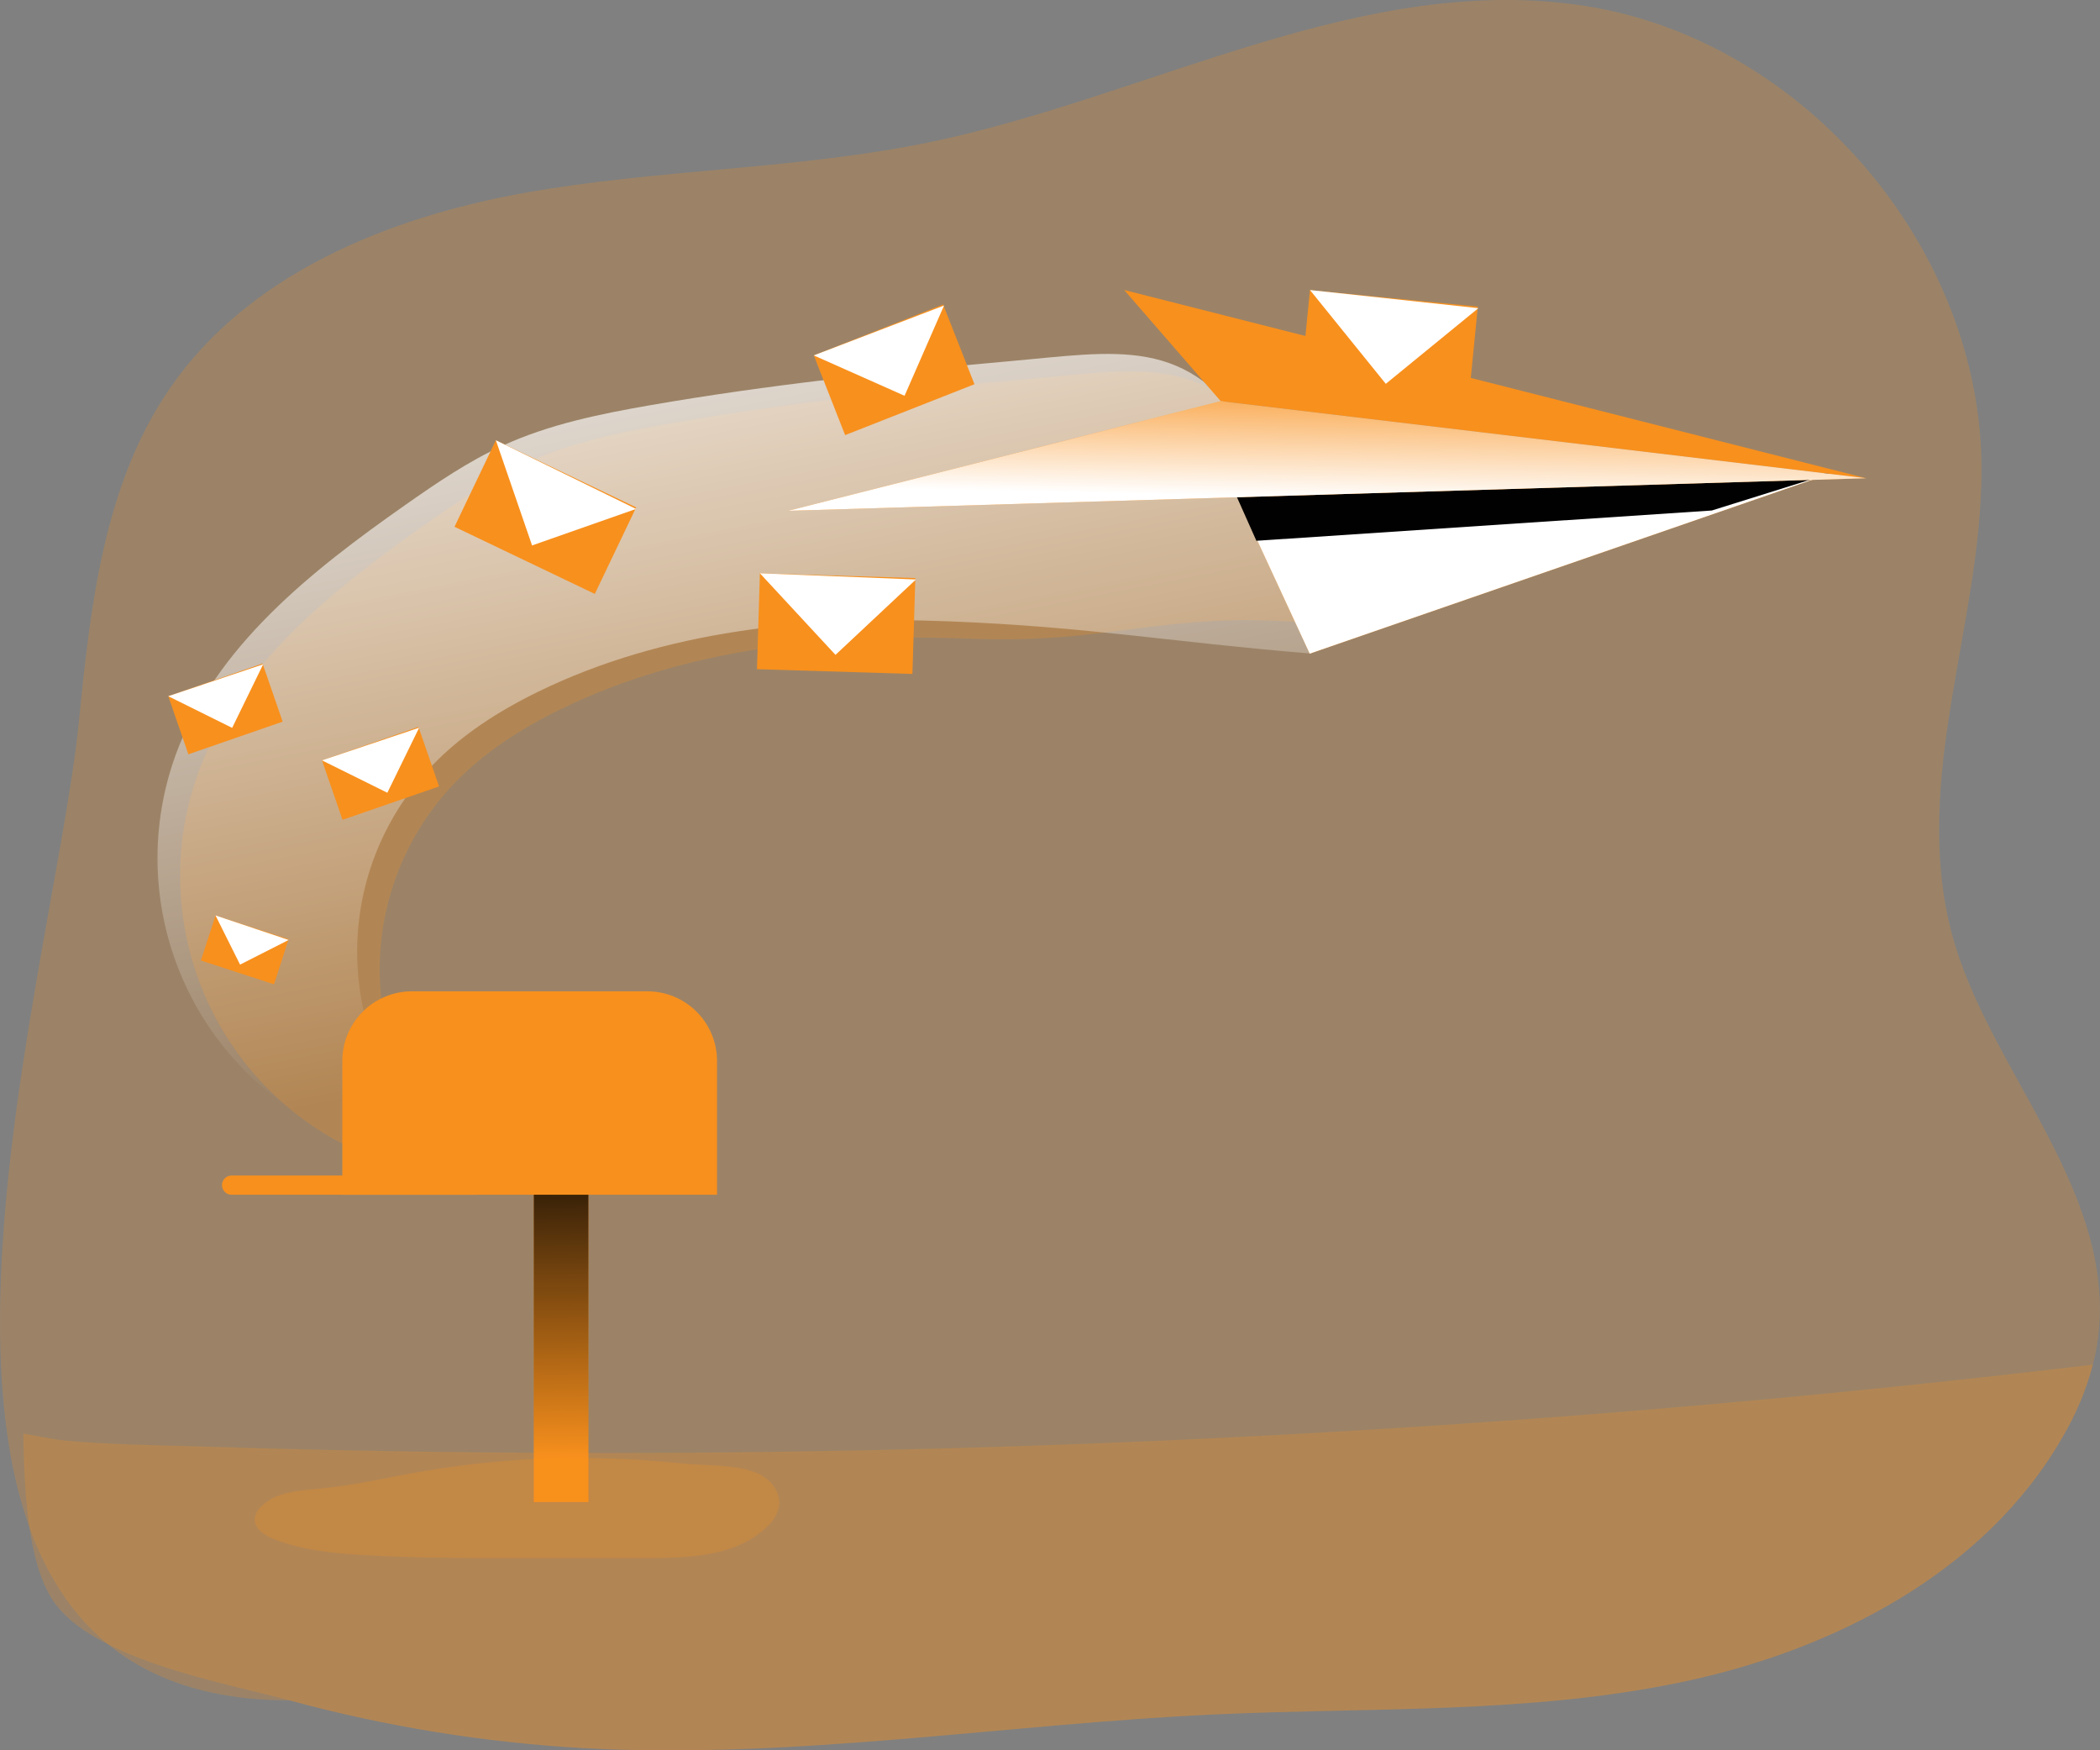 <svg width="210" height="175" viewBox="0 0 210 175" fill="none" xmlns="http://www.w3.org/2000/svg">
<rect x="0" y="0" width="210" height="175" fill="#808080" stroke="none"/>
<g clip-path="url(#clip0)">
<path opacity="0.24" d="M209.884 133.089C209.78 134.223 209.579 135.346 209.281 136.445C208.606 138.985 207.586 141.419 206.248 143.68C198.501 157.205 183.346 165.019 168.079 168.198C152.812 171.378 137.058 170.695 121.473 171.414C100.464 172.379 79.487 175.924 58.455 174.79C48.484 174.235 38.6 172.633 28.964 170.011C-17.489 170.011 5.219 99.041 7.891 72.135C9.044 60.543 10.39 48.393 17.003 38.806C24.826 27.448 38.675 21.788 52.227 19.328C65.779 16.869 79.716 16.993 93.208 14.168C115.221 9.545 136.503 -2.927 158.698 0.626C180.486 4.111 198.164 24.867 198.152 46.934C198.152 62.424 191.125 77.827 195.159 93.253C198.666 106.654 211.25 118.519 209.884 133.089Z" fill="#F8901D"/>
<path opacity="0.24" d="M67.273 42.284C62.255 43.156 57.209 44.185 52.576 46.303C49.109 47.883 45.947 50.045 42.825 52.232C33.416 58.828 23.793 66.396 19.844 77.192C18.186 81.734 17.642 86.606 18.256 91.402C18.87 96.197 20.625 100.775 23.373 104.752C26.122 108.728 29.783 111.987 34.051 114.256C38.318 116.524 43.067 117.735 47.9 117.788C45.023 115.452 42.66 112.545 40.96 109.251C39.26 105.957 38.26 102.347 38.022 98.648C37.783 94.948 38.313 91.24 39.577 87.755C40.84 84.27 42.811 81.084 45.364 78.398C48.386 75.219 52.147 72.823 56.088 70.898C68.688 64.748 83.107 63.309 97.117 63.86C111.127 64.411 116.483 61.095 130.465 62.252C127.343 54.479 132.044 52.714 127.604 45.608C121.079 35.157 114.04 36.918 102.907 37.891C90.982 38.972 79.066 40.234 67.273 42.284Z" fill="#F8901D"/>
<path d="M65.003 40.519C59.985 41.392 54.939 42.421 50.306 44.539C46.843 46.118 43.677 48.281 40.559 50.467C31.15 57.067 21.527 64.636 17.582 75.432C15.925 79.973 15.38 84.845 15.994 89.64C16.608 94.435 18.362 99.013 21.11 102.99C23.858 106.966 27.519 110.225 31.786 112.494C36.053 114.763 40.802 115.974 45.634 116.028C42.76 113.691 40.4 110.786 38.702 107.493C37.004 104.201 36.004 100.593 35.767 96.896C35.529 93.199 36.058 89.493 37.32 86.01C38.583 82.527 40.551 79.343 43.103 76.658C46.12 73.478 49.88 71.083 53.822 69.157C66.426 63.008 80.845 61.569 94.855 62.12C108.865 62.67 117.001 64.186 130.971 65.335C127.849 57.562 129.766 50.966 125.346 43.859C118.821 33.409 111.786 35.17 100.653 36.142C88.712 37.207 76.799 38.469 65.003 40.519Z" fill="url(#paint0_linear)"/>
<path opacity="0.24" d="M209.297 136.446C208.622 138.985 207.601 141.42 206.263 143.681C198.517 157.206 183.362 165.02 168.095 168.199C152.827 171.379 137.074 170.695 121.489 171.415C100.464 172.379 79.487 175.924 58.454 174.791C48.484 174.236 38.6 172.634 28.964 170.012C22.507 168.251 9.164 165.956 5.259 159.963C2.816 156.229 2.415 149.232 2.334 143.339C3.797 143.568 5.243 143.914 6.521 144.035C10.844 144.437 15.219 144.481 19.554 144.613C28.734 144.911 37.919 145.108 47.112 145.204C83.703 145.593 120.265 144.387 156.797 141.587C174.33 140.236 191.83 138.523 209.297 136.446Z" fill="#F8901D"/>
<path d="M58.844 116.438H53.376V150.184H58.844V116.438Z" fill="#F8901D"/>
<path d="M58.844 116.438H53.376V150.184H58.844V116.438Z" fill="url(#paint1_linear)"/>
<path d="M71.705 106.08V119.452H34.231V106.08C34.232 105.164 34.413 104.257 34.763 103.412C35.114 102.566 35.628 101.798 36.276 101.151C36.924 100.504 37.693 99.991 38.538 99.642C39.384 99.292 40.291 99.113 41.206 99.114H64.734C66.581 99.114 68.353 99.848 69.66 101.154C70.967 102.46 71.703 104.231 71.705 106.08Z" fill="#F8901D"/>
<path d="M41.234 100.276C42.026 100.276 42.809 100.432 43.541 100.735C44.272 101.038 44.936 101.482 45.496 102.042C46.055 102.601 46.499 103.266 46.802 103.997C47.105 104.729 47.261 105.513 47.261 106.305V119.376H35.208V106.313C35.206 105.52 35.362 104.735 35.664 104.003C35.966 103.271 36.41 102.605 36.97 102.044C37.53 101.484 38.194 101.039 38.926 100.735C39.658 100.432 40.442 100.276 41.234 100.276Z" fill="url(#paint2_linear)"/>
<path d="M71.709 106.08V119.448H48.619V105.296C47.928 101.598 45.324 99.898 43.187 99.114H64.734C66.582 99.113 68.355 99.846 69.663 101.152C70.971 102.458 71.707 104.231 71.709 106.08Z" fill="url(#paint3_linear)"/>
<path d="M47.658 117.535H23.158C22.628 117.535 22.198 117.964 22.198 118.493C22.198 119.023 22.628 119.452 23.158 119.452H47.658C48.189 119.452 48.619 119.023 48.619 118.493C48.619 117.964 48.189 117.535 47.658 117.535Z" fill="#F8901D"/>
<path d="M47.658 117.535H23.158C22.628 117.535 22.198 117.964 22.198 118.493C22.198 119.023 22.628 119.452 23.158 119.452H47.658C48.189 119.452 48.619 119.023 48.619 118.493C48.619 117.964 48.189 117.535 47.658 117.535Z" fill="url(#paint4_linear)"/>
<path opacity="0.24" d="M41.624 147.226C38.438 147.797 35.28 148.532 32.062 148.834C29.972 149.035 27.666 149.139 26.151 150.594C25.791 150.904 25.552 151.331 25.477 151.8C25.392 152.805 26.441 153.508 27.381 153.878C30.125 154.963 33.102 155.273 36.047 155.462C40.836 155.763 45.642 155.771 50.447 155.775H64.75C68.977 155.775 73.661 155.602 76.687 152.656C77.326 152.104 77.759 151.352 77.916 150.522C78.085 149.179 77.064 147.913 75.831 147.351C73.698 146.378 70.503 146.579 68.197 146.322C65.157 146.008 62.116 145.829 59.073 145.783C53.224 145.714 47.382 146.197 41.624 147.226Z" fill="#F8901D"/>
<path d="M61.677 108.109C61.624 108.282 61.472 108.801 61.428 108.99L60.917 110.883C60.892 110.966 60.88 111.053 60.881 111.14C60.878 111.17 60.882 111.2 60.893 111.228C60.903 111.256 60.92 111.281 60.942 111.301C60.964 111.322 60.99 111.337 61.018 111.346C61.047 111.355 61.077 111.357 61.106 111.353C61.303 111.337 61.49 111.259 61.641 111.132C61.865 110.93 62.043 110.682 62.163 110.404C62.282 110.127 62.34 109.826 62.331 109.524C62.341 109.158 62.256 108.795 62.084 108.471C61.912 108.147 61.66 107.873 61.351 107.675C60.883 107.424 60.356 107.3 59.825 107.318C58.025 107.318 56.763 108.523 56.763 110.2C56.763 111.876 57.9 112.892 59.62 112.892C60.062 112.892 60.501 112.829 60.925 112.704C61.264 112.599 61.586 112.448 61.882 112.253L62.4 113.005C62.069 113.218 61.711 113.385 61.335 113.499C60.749 113.678 60.14 113.768 59.527 113.769C59.014 113.798 58.501 113.724 58.017 113.55C57.534 113.376 57.091 113.106 56.715 112.756C56.391 112.422 56.137 112.026 55.967 111.593C55.797 111.16 55.715 110.697 55.726 110.232C55.714 109.741 55.799 109.253 55.978 108.796C56.157 108.339 56.425 107.922 56.767 107.571C57.182 107.171 57.675 106.861 58.214 106.66C58.754 106.459 59.33 106.371 59.905 106.401C61.894 106.401 63.308 107.679 63.308 109.464C63.316 109.842 63.249 110.219 63.111 110.571C62.973 110.924 62.767 111.245 62.504 111.518C62.296 111.735 62.047 111.909 61.771 112.029C61.495 112.149 61.198 112.213 60.897 112.217C60.757 112.227 60.617 112.201 60.489 112.143C60.362 112.085 60.251 111.996 60.166 111.884C60.119 111.804 60.093 111.715 60.09 111.622C59.954 111.795 59.78 111.934 59.581 112.027C59.382 112.12 59.164 112.164 58.945 112.157C58.101 112.157 57.566 111.526 57.566 110.549C57.566 109.11 58.511 107.916 59.644 107.916C59.831 107.892 60.022 107.924 60.191 108.01C60.36 108.095 60.5 108.229 60.592 108.395L60.676 108.093L61.677 108.109ZM59.921 110.646C60.126 110.237 60.241 109.788 60.258 109.331C60.258 108.982 60.066 108.74 59.764 108.74C59.582 108.755 59.407 108.821 59.259 108.929C59.112 109.038 58.997 109.186 58.928 109.355C58.72 109.75 58.603 110.187 58.587 110.634C58.587 111.088 58.76 111.325 59.085 111.325C59.411 111.325 59.696 111.08 59.921 110.646Z" fill="#F8901D"/>
<path d="M183.258 47.264L130.971 65.355L122.975 48.1L183.258 47.264Z" fill="#F8901D"/>
<path d="M183.258 47.264L130.971 65.355L122.975 48.1L183.258 47.264Z" fill="url(#paint5_linear)"/>
<path d="M125.639 54.069L171.18 51.042L183.258 47.264L122.975 48.1L125.639 54.069Z" fill="url(#paint6_linear)"/>
<path d="M112.417 28.996L186.617 47.815L122.071 40.109L112.417 28.996Z" fill="#F8901D"/>
<path d="M78.8 51.074L122.072 40.109L186.617 47.815L78.8 51.074Z" fill="#F8901D"/>
<path d="M112.417 28.996L186.617 47.815L122.071 40.109L112.417 28.996Z" fill="url(#paint7_linear)"/>
<path d="M91.535 57.797L75.989 57.322L75.697 66.908L91.242 67.383L91.535 57.797Z" fill="#F8901D"/>
<path d="M91.247 67.381L75.703 66.907L75.992 57.32L91.842 57.678L91.247 67.381Z" fill="url(#paint8_linear)"/>
<path d="M75.992 57.32L83.549 65.476L91.593 57.939L75.992 57.32Z" fill="url(#paint9_linear)"/>
<path d="M63.617 50.732L49.586 44.019L45.45 52.67L59.481 59.383L63.617 50.732Z" fill="#F8901D"/>
<path d="M59.479 59.386L45.449 52.67L49.587 44.02L63.938 50.753L59.479 59.386Z" fill="url(#paint10_linear)"/>
<path d="M49.587 44.02L53.207 54.535L63.605 50.885L49.587 44.02Z" fill="url(#paint11_linear)"/>
<path d="M41.847 72.678L32.195 76.018L34.253 81.97L43.905 78.63L41.847 72.678Z" fill="#F8901D"/>
<path d="M43.906 78.635L34.251 81.975L32.194 76.023L42.006 72.542L43.906 78.635Z" fill="url(#paint12_linear)"/>
<path d="M32.194 76.023L38.735 79.262L41.913 72.759L32.194 76.023Z" fill="url(#paint13_linear)"/>
<path d="M26.256 66.343L16.828 69.606L18.838 75.418L28.266 72.155L26.256 66.343Z" fill="#F8901D"/>
<path d="M28.261 72.16L18.835 75.42L16.826 69.608L26.405 66.207L28.261 72.16Z" fill="url(#paint14_linear)"/>
<path d="M16.826 69.608L23.215 72.775L26.316 66.42L16.826 69.608Z" fill="url(#paint15_linear)"/>
<path d="M28.864 93.906L21.554 91.53L20.09 96.037L27.4 98.413L28.864 93.906Z" fill="#F8901D"/>
<path d="M27.393 98.411L20.085 96.039L21.551 91.529L29.016 93.893L27.393 98.411Z" fill="url(#paint16_linear)"/>
<path d="M21.551 91.529L24.006 96.445L28.864 93.981L21.551 91.529Z" fill="url(#paint17_linear)"/>
<path d="M94.311 30.442L81.378 35.531L84.513 43.505L97.446 38.416L94.311 30.442Z" fill="#F8901D"/>
<path d="M97.447 38.421L84.513 43.51L81.376 35.535L94.518 30.246L97.447 38.421Z" fill="url(#paint18_linear)"/>
<path d="M81.376 35.535L90.456 39.571L94.405 30.547L81.376 35.535Z" fill="url(#paint19_linear)"/>
<path d="M147.781 30.659L130.996 29.006L129.977 39.358L146.763 41.011L147.781 30.659Z" fill="#F8901D"/>
<path d="M146.769 41.006L129.979 39.354L130.999 29L148.119 30.551L146.769 41.006Z" fill="url(#paint20_linear)"/>
<path d="M130.999 29L138.58 38.377L147.833 30.813L130.999 29Z" fill="url(#paint21_linear)"/>
<path d="M78.8 51.074L122.072 40.109L186.617 47.815L78.8 51.074Z" fill="url(#paint22_linear)"/>
</g>
<defs>
<linearGradient id="paint0_linear" x1="78.169" y1="101.337" x2="59.006" y2="4.046" gradientUnits="userSpaceOnUse">
<stop stop-color="white" stop-opacity="0"/>
<stop offset="0.95" stop-color="white"/>
</linearGradient>
<linearGradient id="paint1_linear" x1="56.252" y1="145.771" x2="55.842" y2="109.79" gradientUnits="userSpaceOnUse">
<stop stop-color="#010101" stop-opacity="0"/>
<stop offset="0.95" stop-color="#010101"/>
</linearGradient>
<linearGradient id="paint2_linear" x1="1091.19" y1="5319.39" x2="1453.27" y2="5319.39" gradientUnits="userSpaceOnUse">
<stop stop-color="#010101" stop-opacity="0"/>
<stop offset="0.95" stop-color="#010101"/>
</linearGradient>
<linearGradient id="paint3_linear" x1="4724.51" y1="5202.36" x2="4645.37" y2="7087.68" gradientUnits="userSpaceOnUse">
<stop stop-color="#010101" stop-opacity="0"/>
<stop offset="0.95" stop-color="#010101"/>
</linearGradient>
<linearGradient id="paint4_linear" x1="2341.68" y1="671.767" x2="2341.77" y2="694.045" gradientUnits="userSpaceOnUse">
<stop stop-color="#010101" stop-opacity="0"/>
<stop offset="0.95" stop-color="#010101"/>
</linearGradient>
<linearGradient id="paint5_linear" x1="22736.7" y1="2925.22" x2="22817.4" y2="1103.16" gradientUnits="userSpaceOnUse">
<stop stop-color="white" stop-opacity="0"/>
<stop offset="0.95" stop-color="white"/>
</linearGradient>
<linearGradient id="paint6_linear" x1="23036.9" y1="949.719" x2="23042" y2="310.755" gradientUnits="userSpaceOnUse">
<stop stop-color="#010101" stop-opacity="0"/>
<stop offset="0.95" stop-color="#010101"/>
</linearGradient>
<linearGradient id="paint7_linear" x1="28039.8" y1="1225.49" x2="27989.6" y2="2718.81" gradientUnits="userSpaceOnUse">
<stop stop-color="white" stop-opacity="0"/>
<stop offset="0.95" stop-color="white"/>
</linearGradient>
<linearGradient id="paint8_linear" x1="1798.75" y1="1746.15" x2="1676.48" y2="2595.61" gradientUnits="userSpaceOnUse">
<stop stop-color="white" stop-opacity="0"/>
<stop offset="0.95" stop-color="white"/>
</linearGradient>
<linearGradient id="paint9_linear" x1="2918.5" y1="-13189.3" x2="3365" y2="-12656" gradientUnits="userSpaceOnUse">
<stop stop-color="white" stop-opacity="0"/>
<stop offset="0.95" stop-color="white"/>
</linearGradient>
<linearGradient id="paint10_linear" x1="-6742.99" y1="2447.7" x2="-7440.99" y2="3556.79" gradientUnits="userSpaceOnUse">
<stop stop-color="white" stop-opacity="0"/>
<stop offset="0.95" stop-color="white"/>
</linearGradient>
<linearGradient id="paint11_linear" x1="442.294" y1="-12436.1" x2="688.411" y2="-11573.6" gradientUnits="userSpaceOnUse">
<stop stop-color="white" stop-opacity="0"/>
<stop offset="0.95" stop-color="white"/>
</linearGradient>
<linearGradient id="paint12_linear" x1="3779.55" y1="296.453" x2="3893.92" y2="812.364" gradientUnits="userSpaceOnUse">
<stop stop-color="white" stop-opacity="0"/>
<stop offset="0.95" stop-color="white"/>
</linearGradient>
<linearGradient id="paint13_linear" x1="1959.96" y1="-8112.27" x2="2277.36" y2="-7933.66" gradientUnits="userSpaceOnUse">
<stop stop-color="white" stop-opacity="0"/>
<stop offset="0.95" stop-color="white"/>
</linearGradient>
<linearGradient id="paint14_linear" x1="3245.69" y1="168.75" x2="3354.68" y2="660.714" gradientUnits="userSpaceOnUse">
<stop stop-color="white" stop-opacity="0"/>
<stop offset="0.95" stop-color="white"/>
</linearGradient>
<linearGradient id="paint15_linear" x1="1779.37" y1="-7913.21" x2="2082.22" y2="-7742.84" gradientUnits="userSpaceOnUse">
<stop stop-color="white" stop-opacity="0"/>
<stop offset="0.95" stop-color="white"/>
</linearGradient>
<linearGradient id="paint16_linear" x1="-2788.72" y1="2041.98" x2="-2909.29" y2="2305.72" gradientUnits="userSpaceOnUse">
<stop stop-color="white" stop-opacity="0"/>
<stop offset="0.95" stop-color="white"/>
</linearGradient>
<linearGradient id="paint17_linear" x1="1267.3" y1="-1820.74" x2="1350.08" y2="-1630.83" gradientUnits="userSpaceOnUse">
<stop stop-color="white" stop-opacity="0"/>
<stop offset="0.95" stop-color="white"/>
</linearGradient>
<linearGradient id="paint18_linear" x1="7632.12" y1="-1894.87" x2="7891.55" y2="-917.896" gradientUnits="userSpaceOnUse">
<stop stop-color="white" stop-opacity="0"/>
<stop offset="0.95" stop-color="white"/>
</linearGradient>
<linearGradient id="paint19_linear" x1="700.556" y1="-14610.7" x2="1313.14" y2="-14298.7" gradientUnits="userSpaceOnUse">
<stop stop-color="white" stop-opacity="0"/>
<stop offset="0.95" stop-color="white"/>
</linearGradient>
<linearGradient id="paint20_linear" x1="3298.26" y1="1758.37" x2="3065.47" y2="2844.52" gradientUnits="userSpaceOnUse">
<stop stop-color="white" stop-opacity="0"/>
<stop offset="0.95" stop-color="white"/>
</linearGradient>
<linearGradient id="paint21_linear" x1="4314.36" y1="-16289.7" x2="4824.68" y2="-15588.4" gradientUnits="userSpaceOnUse">
<stop stop-color="white" stop-opacity="0"/>
<stop offset="0.95" stop-color="white"/>
</linearGradient>
<linearGradient id="paint22_linear" x1="132.996" y1="36.388" x2="132.24" y2="70.793" gradientUnits="userSpaceOnUse">
<stop stop-color="white" stop-opacity="0"/>
<stop offset="0.39" stop-color="white"/>
</linearGradient>
<clipPath id="clip0">
<rect width="210" height="175" fill="white"/>
</clipPath>
</defs>
</svg>
